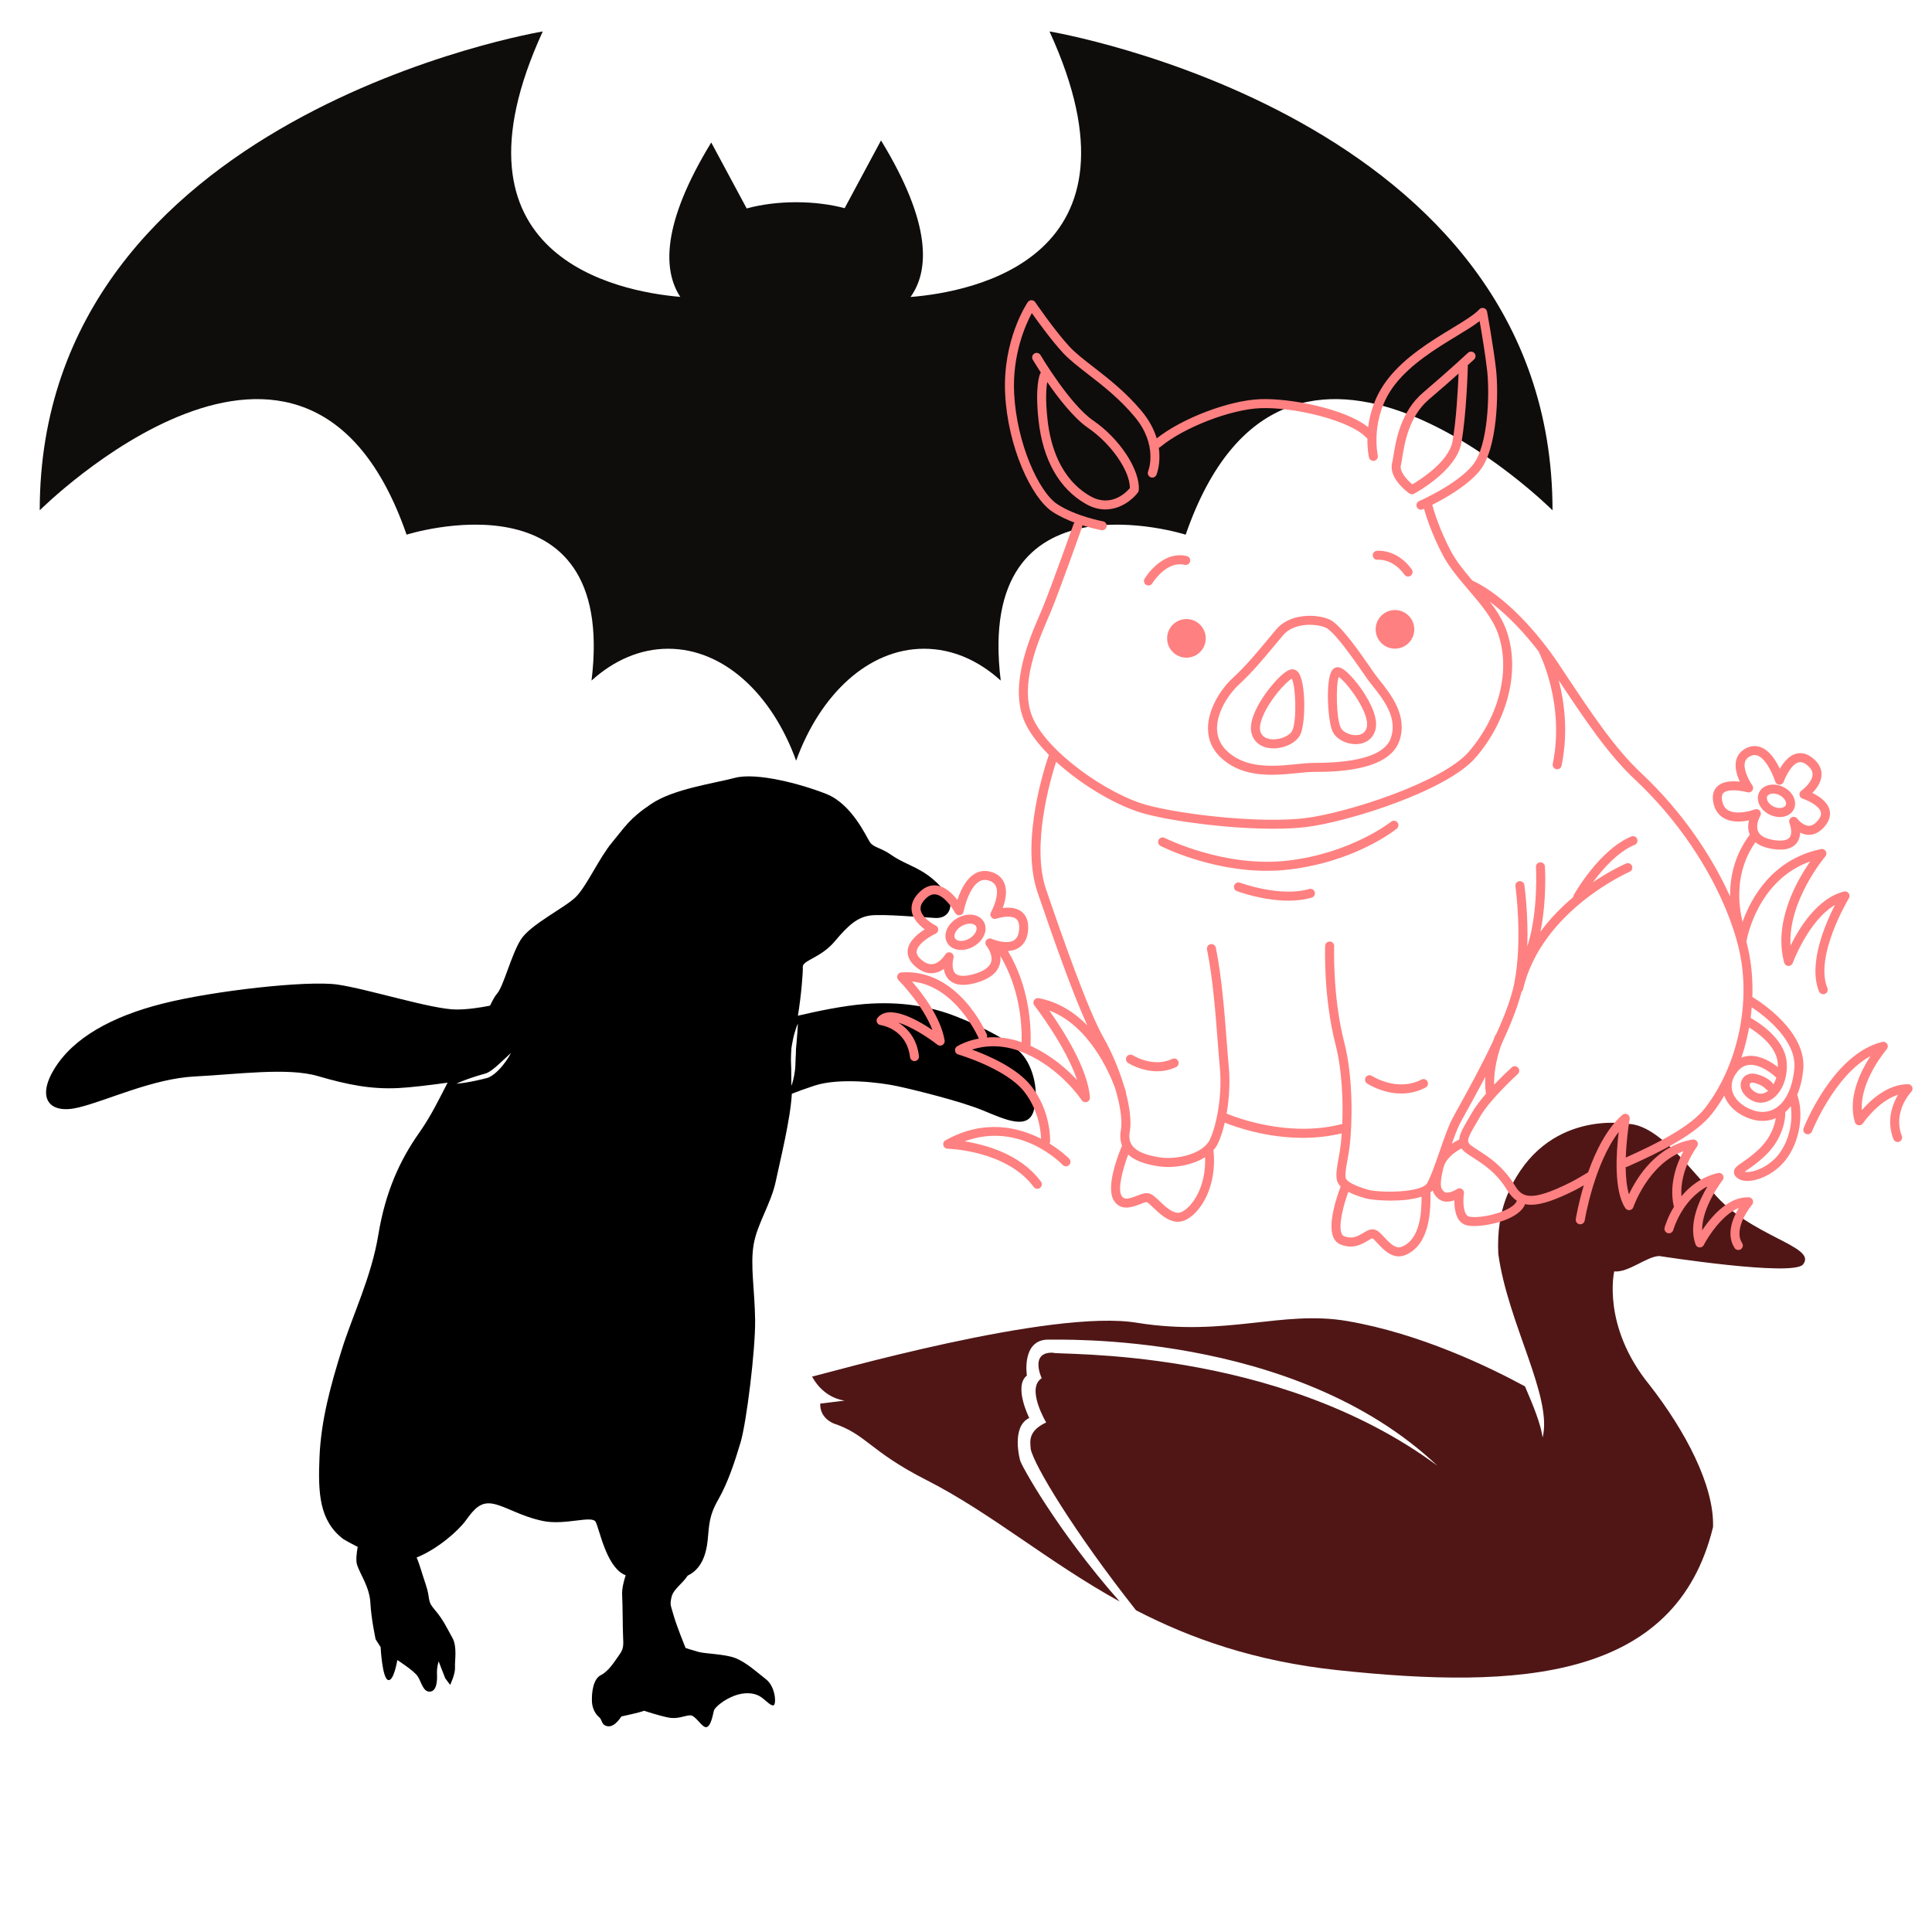 <?xml version="1.0" encoding="UTF-8" standalone="no"?>
<!-- Created with Inkscape (http://www.inkscape.org/) -->

<svg
   width="210mm"
   height="210mm"
   viewBox="0 0 210 210"
   version="1.1"
   id="svg1"
   xml:space="preserve"
   inkscape:version="1.4 (1:1.4+202410161351+e7c3feb100)"
   sodipodi:docname="logo.svg"
   xmlns:inkscape="http://www.inkscape.org/namespaces/inkscape"
   xmlns:sodipodi="http://sodipodi.sourceforge.net/DTD/sodipodi-0.dtd"
   xmlns="http://www.w3.org/2000/svg"
   xmlns:svg="http://www.w3.org/2000/svg"><sodipodi:namedview
     id="namedview1"
     pagecolor="#ffffff"
     bordercolor="#000000"
     borderopacity="0.25"
     inkscape:showpageshadow="2"
     inkscape:pageopacity="0.0"
     inkscape:pagecheckerboard="0"
     inkscape:deskcolor="#d1d1d1"
     inkscape:document-units="mm"
     inkscape:zoom="1.015496"
     inkscape:cx="396.35802"
     inkscape:cy="402.75884"
     inkscape:window-width="1920"
     inkscape:window-height="1008"
     inkscape:window-x="0"
     inkscape:window-y="0"
     inkscape:window-maximized="1"
     inkscape:current-layer="layer1" /><defs
     id="defs1"><clipPath
   id="clip1"><path
     d="M 0.289 0 L 349.711 0 L 349.711 168.441 L 0.289 168.441 Z M 0.289 0 "
     id="path1" /></clipPath>
	

		
		
		
		
		
		
		
		
		
		
		
		
		
		
		
		
		
	
	
</defs><g
     inkscape:label="Layer 1"
     inkscape:groupmode="layer"
     id="layer1"><path
       style="clip-rule:nonzero;fill:#0f0c0c;fill-opacity:1;fill-rule:nonzero;stroke:none;stroke-width:0.471"
       d="M 114.077,3.418 C 125.401,28.086 105.666,31.746 98.969,32.282 100.98,29.481 101.353,24.417 95.763,15.264 l -3.954,7.364 c -1.566,-0.414 -3.362,-0.647 -5.272,-0.647 -1.952,0 -3.785,0.244 -5.377,0.675 l -3.851,-7.169 C 71.875,24.387 72.077,29.422 73.943,32.27 67.096,31.685 47.763,27.889 58.996,3.418 c 0,0 -54.677,9.096 -54.677,52.05 0,0 28.936,-28.884 39.875,2.647 0,0 22.947,-7.29 20.103,15.86 2.414,-2.191 5.272,-3.46 8.333,-3.46 6.042,0 11.287,4.934 13.906,12.167 2.621,-7.233 7.864,-12.167 13.906,-12.167 3.063,0 5.919,1.268 8.333,3.46 -2.844,-23.149 20.103,-15.86 20.103,-15.86 10.939,-31.531 39.875,-2.647 39.875,-2.647 0,-42.954 -54.677,-52.05 -54.677,-52.05"
       id="path2"
       clip-path="url(#clipPath2)" /><g
       id="g1"
       transform="matrix(0.536,0,0,0.536,-326.039,-136.098)"
       style="fill:#501616"><g
         id="OBJECTS"
         style="fill:#501616">
	
	
	<g
   id="g6"
   transform="translate(729.693,194.979)"
   style="fill:#501616">
		<path
   style="fill:#501616"
   d="m 43.28,338.085 c -0.008,-0.017 -0.017,-0.035 -0.017,-0.035 -0.115,0.047 -0.104,0.057 0.017,0.035 z"
   id="path5" />
		<path
   style="fill:#501616"
   d="m 225.978,300.739 c -3.384,-2.85 -10.688,-13.894 -17.368,-13.894 0,0 -16.477,-3.117 -24.048,13.716 -1.794,3.99 -2.341,8.269 -2.137,12.624 1.928,14.11 11.05,28.965 8.995,37.252 -0.414,-2.816 -1.855,-6.358 -3.58,-10.359 -7.181,-3.896 -21.201,-10.708 -36.05,-13.247 -13.248,-2.266 -24.396,3.237 -42.485,0.373 -17.378,-3.015 -63.643,10.433 -66.027,10.881 0.173,0.358 2.122,4.198 6.583,4.884 l -4.92,0.6 c 0,0 -0.368,2.661 2.696,4.03 6.652,2.202 7.319,5.628 18.81,11.468 13.118,6.667 24.458,16.481 39.201,24.643 -12.821,-14.517 -20.202,-28.05 -20.202,-28.671 0,0 -1.876,-6.776 1.866,-8.549 0,0 -3.239,-6.442 -0.482,-8.609 0,0 -1.144,-7.285 4.335,-7.285 1.445,0.12 49.788,-1.987 78.908,25.572 C 137.16,331.8 92.659,333.836 92.068,333.245 c -4.748,-0.12 -2.228,5.177 -2.228,5.177 -3.251,2.047 0.903,8.97 0.903,8.97 -3.742,1.773 -3.251,3.853 -3.13,5.418 0.702,3.308 8.75,16.714 21.345,32.671 11.03,5.701 24.032,10.357 40.968,12.156 36.666,3.894 68.489,2.114 76.05,-29.033 0.267,-8.372 -5.611,-19.505 -12.914,-28.857 -9.708,-11.935 -7.125,-22.979 -7.125,-22.979 2.939,0.267 6.68,-3.117 9.174,-3.117 0,0 27.121,4.241 29.124,1.692 2.941,-3.738 -10.686,-5.519 -18.257,-14.604 z"
   id="path6" />
	</g>
	
</g></g><g
       id="g3"
       transform="matrix(0.52,0,0,0.52,-43.145,-17.914)"><g
         id="OBJECTS-5"
         transform="translate(34.705,-45.769)">
	<path
   d="m 261.777,300.433 c -2.533,-2.748 -8.185,-5.58 -13.561,-7.707 -5.377,-2.127 -11.662,-3.25 -19.297,-2.63 -4.514,0.367 -10.073,1.54 -13.867,2.438 0.683,-4.126 1.081,-9.008 1.022,-10.181 -0.072,-1.434 3.74,-1.864 6.68,-5.365 2.939,-3.501 4.779,-5.03 7.396,-5.4 2.617,-0.37 11.04,0.407 13.681,0.515 2.641,0.107 3.49,-2.091 2.928,-3.74 -0.562,-1.649 -2.844,-4.17 -5.317,-5.723 -2.473,-1.553 -4.659,-2.163 -6.894,-3.729 -2.234,-1.565 -3.668,-1.494 -4.444,-2.653 -0.777,-1.159 -3.752,-7.958 -9.128,-10.085 -5.377,-2.127 -14.601,-4.542 -19.094,-3.359 -4.493,1.183 -12.821,2.317 -17.457,5.424 -4.637,3.106 -5.509,4.827 -8.221,8.077 -2.712,3.25 -5.294,9.128 -7.576,11.398 -2.282,2.27 -9.535,5.747 -11.531,8.961 -1.996,3.214 -3.585,9.762 -4.948,11.267 -0.447,0.495 -0.905,1.358 -1.449,2.489 -2.054,0.411 -4.627,0.803 -7.01,0.808 -5.03,0.012 -18.664,-4.338 -24.936,-5.223 -6.273,-0.885 -25.809,1.289 -36.455,3.977 -10.647,2.688 -18.808,7.168 -22.787,13.835 -3.565,5.973 -0.968,9.392 5.185,7.887 6.153,-1.505 15.509,-6.045 24.351,-6.487 8.842,-0.441 19.309,-1.922 25.63,-0.082 6.321,1.84 11.16,2.796 16.896,2.51 2.584,-0.129 6.608,-0.622 10.251,-1.125 -1.8,3.489 -3.467,6.97 -5.95,10.493 -4.027,5.711 -7.051,12.331 -8.521,21.268 -1.47,8.938 -5.39,16.799 -7.661,24.101 -2.271,7.301 -4.302,14.59 -4.637,22.272 -0.335,7.684 -0.048,13.418 4.934,17.242 0,0 1.246,0.762 3.048,1.66 -0.248,1.357 -0.407,2.842 -0.145,3.705 0.573,1.889 2.629,4.66 2.796,8.006 0.167,3.346 1.099,7.611 1.099,7.611 l 1.04,1.625 c 0,0 0.322,6.453 1.541,6.871 1.219,0.418 1.948,-4.17 1.948,-4.17 0,0 3.465,2.223 4.242,3.381 0.776,1.16 1.123,3.299 2.557,3.227 1.434,-0.072 1.565,-2.234 1.494,-3.668 -0.071,-1.434 0.347,-2.652 0.347,-2.652 l 1.374,3.525 1.027,1.385 c 0,0 1.088,-2.209 1.016,-3.645 -0.071,-1.434 0.502,-4.338 -0.55,-6.201 -1.051,-1.863 -1.864,-3.74 -3.643,-5.807 -1.78,-2.066 -0.824,-2.115 -1.947,-5.412 -0.769,-2.258 -1.303,-4.283 -1.881,-5.563 4.334,-1.738 8.683,-5.529 10.318,-7.797 1.792,-2.484 3.154,-3.99 5.819,-3.404 2.664,0.586 5.639,2.594 10.24,3.561 4.6,0.969 10.24,-1.23 11.028,0.168 0.789,1.399 2.126,8.998 5.818,10.971 0.151,0.08 0.315,0.15 0.476,0.223 -0.412,1.242 -0.804,2.801 -0.739,4.102 0.131,2.629 0.095,6.703 0.191,8.615 0.096,1.91 0.131,2.629 -0.765,3.871 -0.896,1.242 -2.223,3.465 -3.86,4.266 -1.637,0.801 -1.971,3.691 -1.876,5.604 0.06,1.199 0.594,2.467 1.576,3.277 0.585,0.482 0.348,1.656 1.794,1.824 1.446,0.168 2.772,-2.055 2.772,-2.055 0,0 4.181,-0.885 4.732,-1.195 0,0 3.166,1.041 5.102,1.424 1.936,0.381 3.334,-0.406 4.529,-0.467 1.195,-0.059 2.533,2.748 3.477,2.461 0.944,-0.285 1.302,-2.699 1.505,-3.428 0.203,-0.729 2.044,-2.258 4.159,-3.082 2.115,-0.824 4.039,-0.682 5.269,-0.025 1.23,0.658 2.258,2.045 2.976,2.008 0.717,-0.035 0.526,-3.859 -1.469,-5.435 -1.996,-1.578 -4.254,-3.621 -6.452,-4.469 -2.199,-0.85 -6.273,-0.885 -7.731,-1.291 -1.458,-0.406 -2.676,-0.824 -2.676,-0.824 0,0 -1.912,-4.697 -2.498,-6.824 -0.585,-2.127 -0.824,-2.115 -0.43,-3.811 0.395,-1.697 2.259,-2.748 3.37,-4.48 2.808,-1.338 3.859,-4.268 4.182,-7.396 0.323,-3.131 0.228,-5.043 2.211,-8.496 1.983,-3.453 3.441,-7.838 4.672,-11.973 1.231,-4.133 3.108,-19.32 3.037,-25.545 -0.071,-6.225 -1.051,-11.447 -0.31,-15.796 0.741,-4.349 3.645,-8.567 4.613,-13.167 0.952,-4.525 3.091,-13.042 3.366,-18.346 1.212,-0.482 2.79,-1.067 4.736,-1.704 5.186,-1.696 13.622,-0.68 17.253,0.097 3.633,0.776 13.335,3.167 17.982,5.091 4.648,1.924 9.308,4.087 10.551,0.191 1.239,-3.899 0.009,-9.347 -2.524,-12.095 z m -107.835,1.716 c -0.376,0.524 -0.846,1.115 -1.416,1.701 -0.575,0.583 -1.229,1.176 -2.118,1.593 l -0.371,0.117 c -0.102,0.034 -0.205,0.054 -0.308,0.081 l -0.61,0.153 c -0.403,0.107 -0.808,0.184 -1.194,0.274 -0.776,0.171 -1.507,0.31 -2.137,0.41 -1.258,0.212 -2.118,0.267 -2.118,0.267 0,0 0.778,-0.381 1.978,-0.823 0.598,-0.226 1.302,-0.469 2.061,-0.707 0.381,-0.114 0.77,-0.249 1.173,-0.356 l 0.607,-0.17 c 0.101,-0.03 0.206,-0.053 0.303,-0.09 l 0.233,-0.079 c 0.661,-0.286 1.312,-0.82 1.9,-1.31 0.587,-0.503 1.123,-1.006 1.586,-1.437 0.934,-0.87 1.557,-1.451 1.557,-1.451 0,0 -0.369,0.782 -1.126,1.827 z m 60.984,-5.917 c -0.063,0.61 -0.1,1.323 -0.168,2.08 -0.035,0.377 -0.071,0.767 -0.108,1.163 -0.01,0.39 -0.021,0.787 -0.031,1.183 -0.017,0.41 -0.058,0.76 -0.058,1.214 -0.001,0.403 -0.031,0.8 -0.045,1.185 -0.003,0.381 -0.052,0.758 -0.112,1.119 -0.049,0.358 -0.109,0.695 -0.164,1.003 -0.114,0.616 -0.268,1.113 -0.363,1.463 -0.109,0.348 -0.185,0.542 -0.185,0.542 0,0 -0.028,-0.838 -0.024,-2.058 -0.036,-0.616 0.024,-1.292 -0.032,-2.068 -0.012,-0.384 -0.041,-0.781 -0.041,-1.185 -0.008,-0.353 0.016,-0.821 0.024,-1.23 0.023,-0.422 0.047,-0.845 0.07,-1.261 0.039,-0.41 0.136,-0.801 0.198,-1.186 0.142,-0.766 0.286,-1.476 0.477,-2.07 0.335,-1.197 0.679,-1.957 0.679,-1.957 -0.001,0.001 -0.019,0.84 -0.117,2.063 z"
   id="path1-62" />
	
	
	
</g></g><g
       id="g5"
       transform="matrix(1.056,0,0,1.056,-3.852,-11.714)"
       style="fill:#ff8080"><path
         d="m 148.711,61.882 c 0.08,0.057 0.174,0.086 0.269,0.086 0.075,0 0.15,-0.018 0.218,-0.054 0.177,-0.095 4.346,-2.353 4.867,-5.22 0.529,-2.912 0.663,-7.674 0.669,-7.876 0.001,-0.043 -0.004,-0.085 -0.014,-0.125 0.415,-0.379 0.654,-0.601 0.66,-0.607 0.187,-0.174 0.197,-0.468 0.023,-0.654 -0.175,-0.187 -0.468,-0.197 -0.654,-0.023 -0.02,0.019 -2.008,1.871 -4.614,4.087 -2.329,1.98 -2.808,4.952 -3.065,6.548 -0.047,0.292 -0.088,0.544 -0.128,0.704 -0.386,1.545 1.546,2.977 1.768,3.135 z m -0.869,-2.91 c 0.05,-0.198 0.091,-0.455 0.143,-0.781 0.238,-1.479 0.681,-4.231 2.75,-5.99 1.184,-1.006 2.241,-1.939 3.047,-2.66 -0.06,1.478 -0.233,4.816 -0.627,6.987 -0.374,2.06 -3.249,3.899 -4.134,4.421 -0.514,-0.43 -1.348,-1.299 -1.179,-1.977 z"
         id="path1-3"
         style="fill:#ff8080;stroke-width:0.265" /><path
         d="m 120.776,61.783 c 0.054,-0.072 0.086,-0.157 0.091,-0.247 0.139,-2.08 -1.969,-5.292 -4.698,-7.16 -2.399,-1.641 -5.389,-6.682 -5.419,-6.732 -0.13,-0.22 -0.414,-0.294 -0.634,-0.164 -0.22,0.13 -0.293,0.414 -0.164,0.634 0.039,0.066 0.347,0.586 0.831,1.327 -0.02,0.025 -0.038,0.053 -0.053,0.082 -0.06,0.121 -0.579,1.285 -0.178,4.888 0.448,4.034 2.129,6.992 4.861,8.553 0.707,0.404 1.384,0.565 2.008,0.565 1.566,5.29e-4 2.804,-1.012 3.355,-1.747 z m -4.903,0.379 c -3.113,-1.779 -4.111,-5.251 -4.4,-7.851 -0.234,-2.104 -0.136,-3.299 -0.033,-3.891 1.132,1.639 2.739,3.717 4.206,4.721 2.383,1.63 4.311,4.424 4.302,6.194 -0.381,0.446 -1.954,2.04 -4.076,0.827 z"
         id="path2-6"
         style="fill:#ff8080;stroke-width:0.265" /><path
         d="m 129.497,89.241 c 1.273,1.091 2.882,1.6 5.064,1.6 0.929,0 1.839,-0.092 2.64,-0.173 0.638,-0.064 1.24,-0.125 1.725,-0.125 1.904,0 7.698,0 8.774,-3.227 0.852,-2.555 -0.877,-4.732 -2.021,-6.173 -0.219,-0.275 -0.407,-0.513 -0.553,-0.721 -0.104,-0.148 -0.222,-0.32 -0.353,-0.508 -1.074,-1.552 -2.873,-4.15 -4.003,-4.903 -0.486,-0.324 -1.394,-0.533 -2.313,-0.533 -0.844,0 -2.416,0.184 -3.457,1.413 -0.302,0.357 -0.599,0.714 -0.894,1.07 -1.143,1.377 -2.223,2.678 -3.564,3.916 -1.296,1.196 -2.588,3.286 -2.552,5.258 0.022,1.225 0.529,2.27 1.506,3.108 z m 1.674,-7.684 c 1.386,-1.28 2.536,-2.665 3.649,-4.005 0.294,-0.354 0.588,-0.709 0.889,-1.064 0.799,-0.944 2.066,-1.085 2.75,-1.085 0.809,0 1.518,0.19 1.799,0.378 0.983,0.655 2.786,3.26 3.755,4.66 0.132,0.19 0.251,0.363 0.356,0.512 0.162,0.231 0.368,0.491 0.586,0.766 1.081,1.361 2.56,3.226 1.867,5.305 -0.574,1.721 -3.23,2.594 -7.895,2.594 -0.532,0 -1.156,0.063 -1.818,0.13 -0.78,0.079 -1.665,0.168 -2.547,0.168 -1.948,0 -3.365,-0.437 -4.461,-1.377 -0.767,-0.658 -1.165,-1.472 -1.183,-2.421 -0.031,-1.675 1.147,-3.538 2.254,-4.56 z"
         id="path3-0"
         style="fill:#ff8080;stroke-width:0.265" /><path
         d="m 143.187,87.689 c 1.082,0 1.874,-0.622 2.066,-1.623 0.27,-1.408 -0.993,-3.372 -1.548,-4.151 -0.241,-0.337 -1.48,-2.026 -2.275,-2.141 -0.032,-0.005 -0.062,-0.007 -0.093,-0.007 -0.139,0 -0.403,0.048 -0.606,0.367 -0.654,1.03 -0.419,5.191 0.081,6.253 0.355,0.755 1.355,1.302 2.376,1.302 z m -1.744,-6.92 c 0.864,0.571 3.177,3.673 2.9,5.123 -0.138,0.72 -0.705,0.871 -1.156,0.871 -0.648,0 -1.338,-0.346 -1.539,-0.771 -0.463,-0.984 -0.511,-4.369 -0.206,-5.223 z"
         id="path4-6"
         style="fill:#ff8080;stroke-width:0.265" /><path
         d="m 134.727,88.123 v 0 c 1.189,0 2.378,-0.608 2.764,-1.414 0.556,-1.16 0.572,-5.18 -0.129,-6.293 -0.224,-0.356 -0.498,-0.43 -0.688,-0.43 -0.039,0 -0.078,0.003 -0.119,0.01 -0.823,0.139 -2.24,1.831 -2.983,2.987 -0.664,1.034 -1.394,2.499 -1.098,3.603 0.258,0.963 1.1,1.537 2.253,1.537 z m -0.552,-4.355 c 0.854,-1.423 1.996,-2.578 2.435,-2.818 0.409,0.7 0.543,4.323 0.046,5.359 -0.231,0.482 -1.114,0.888 -1.929,0.888 -0.422,0 -1.16,-0.111 -1.358,-0.851 -0.145,-0.543 0.149,-1.482 0.806,-2.578 z"
         id="path5-2"
         style="fill:#ff8080;stroke-width:0.265" /><path
         d="m 147.489,95.743 c -0.16,-0.199 -0.452,-0.23 -0.651,-0.071 -0.04,0.032 -4.09,3.235 -10.612,4.002 -6.522,0.768 -12.639,-2.303 -12.7,-2.334 -0.228,-0.116 -0.507,-0.025 -0.623,0.202 -0.116,0.228 -0.026,0.506 0.202,0.623 0.229,0.117 5.09,2.561 10.93,2.561 0.753,0 1.522,-0.041 2.299,-0.132 6.801,-0.8 10.913,-4.062 11.084,-4.2 0.199,-0.161 0.23,-0.452 0.07,-0.651 z"
         id="path6-6"
         style="fill:#ff8080;stroke-width:0.265" /><path
         d="m 124.309,120.089 c -1.977,0.93 -4.02,-0.348 -4.05,-0.367 -0.215,-0.138 -0.501,-0.076 -0.639,0.138 -0.139,0.215 -0.077,0.501 0.137,0.64 0.073,0.047 1.354,0.859 2.989,0.859 0.617,0 1.285,-0.116 1.958,-0.432 0.231,-0.109 0.331,-0.385 0.222,-0.616 -0.109,-0.231 -0.385,-0.331 -0.616,-0.221 z"
         id="path7-1"
         style="fill:#ff8080;stroke-width:0.265" /><path
         d="m 138.4,102.6 c -2.986,0.871 -7.075,-0.635 -7.116,-0.65 -0.239,-0.09 -0.506,0.032 -0.596,0.271 -0.09,0.239 0.032,0.506 0.271,0.596 0.137,0.051 2.659,0.982 5.309,0.982 0.806,0 1.625,-0.086 2.392,-0.31 0.246,-0.072 0.386,-0.329 0.315,-0.574 -0.071,-0.246 -0.329,-0.386 -0.574,-0.315 z"
         id="path8"
         style="fill:#ff8080;stroke-width:0.265" /><path
         d="m 184.02,113.712 c 0.051,-1.49 -0.051,-2.974 -0.321,-4.403 -0.078,-0.414 -0.178,-0.853 -0.298,-1.313 0.016,-0.036 0.03,-0.074 0.036,-0.115 0.011,-0.066 1.056,-6.17 6.543,-8.122 -1.375,1.966 -3.811,6.221 -2.685,10.417 0.052,0.195 0.225,0.334 0.427,0.343 0.21,0.006 0.386,-0.114 0.455,-0.304 0.018,-0.049 1.617,-4.369 4.345,-5.974 -1.023,1.997 -2.778,6.1 -1.637,8.901 0.073,0.18 0.247,0.288 0.429,0.288 0.058,0 0.117,-0.011 0.174,-0.034 0.237,-0.097 0.351,-0.367 0.254,-0.604 -1.35,-3.313 2.18,-9.183 2.216,-9.242 0.097,-0.161 0.089,-0.364 -0.023,-0.515 -0.111,-0.151 -0.303,-0.22 -0.485,-0.175 -2.716,0.679 -4.586,3.708 -5.501,5.567 -0.264,-4.638 3.541,-9.132 3.583,-9.182 0.129,-0.15 0.148,-0.366 0.048,-0.537 -0.101,-0.171 -0.3,-0.259 -0.493,-0.218 -5.062,1.051 -7.225,5.11 -8.073,7.486 -0.397,-1.583 -0.885,-5.068 1.322,-8.192 0.416,0.34 0.999,0.572 1.745,0.691 0.291,0.047 0.563,0.07 0.81,0.07 0.824,0 1.414,-0.258 1.756,-0.766 0.205,-0.305 0.283,-0.652 0.296,-0.985 0.263,0.134 0.566,0.228 0.897,0.228 0.628,0 1.202,-0.325 1.706,-0.967 0.542,-0.69 0.516,-1.29 0.399,-1.672 -0.248,-0.81 -1.105,-1.36 -1.746,-1.67 0.429,-0.438 0.931,-1.114 0.944,-1.888 0.011,-0.67 -0.328,-1.268 -1.006,-1.777 -0.383,-0.288 -0.779,-0.433 -1.177,-0.433 -0.982,0 -1.686,0.866 -2.11,1.611 -0.469,-1 -1.333,-2.34 -2.595,-2.34 -0.27,0 -0.542,0.063 -0.809,0.188 -0.563,0.263 -0.937,0.691 -1.081,1.238 -0.2,0.762 0.073,1.614 0.371,2.243 -0.207,-0.024 -0.432,-0.041 -0.658,-0.041 -0.833,0 -1.436,0.222 -1.791,0.659 -0.319,0.393 -0.411,0.923 -0.273,1.576 0.259,1.229 1.169,1.906 2.565,1.906 0.391,0 0.771,-0.053 1.095,-0.119 -0.103,0.434 -0.134,0.967 0.081,1.476 -1.633,2.171 -2.05,4.49 -2.022,6.366 -1.805,-3.995 -4.782,-8.607 -9.151,-12.708 -2.763,-2.594 -5.099,-6.114 -8.056,-10.57 l -0.437,-0.658 c -2.056,-3.096 -5.454,-6.972 -8.824,-8.565 -0.019,-0.009 -0.039,-0.015 -0.059,-0.021 -0.876,-1.029 -1.686,-2.02 -2.243,-3.083 -1.167,-2.228 -1.73,-4.123 -1.892,-4.72 1.319,-0.663 3.636,-1.969 4.884,-3.505 1.872,-2.303 1.943,-8.104 1.688,-10.397 -0.264,-2.37 -0.924,-5.95 -0.931,-5.986 -0.032,-0.173 -0.159,-0.312 -0.328,-0.361 -0.169,-0.048 -0.35,0.003 -0.469,0.132 -0.507,0.554 -1.58,1.205 -2.821,1.96 -2.147,1.305 -4.819,2.928 -6.596,5.213 -1.318,1.695 -1.843,3.489 -2.022,4.955 -2.402,-1.923 -8.073,-3.007 -11.125,-2.884 -3.22,0.129 -8.009,1.957 -10.641,4.035 -0.26,-0.869 -0.733,-1.828 -1.553,-2.811 -1.626,-1.952 -3.479,-3.388 -4.968,-4.542 -0.993,-0.77 -1.851,-1.435 -2.456,-2.09 -1.546,-1.675 -3.51,-4.548 -3.53,-4.577 -0.086,-0.126 -0.229,-0.202 -0.383,-0.202 0,0 -5.3e-4,0 -5.3e-4,0 -0.153,0 -0.297,0.076 -0.383,0.203 -0.106,0.156 -2.597,3.895 -2.328,9.411 0.269,5.51 2.718,10.724 4.836,12.137 0.716,0.478 1.539,0.853 2.31,1.142 -0.047,0.047 -0.085,0.104 -0.108,0.17 -0.022,0.064 -2.256,6.365 -3.167,8.577 -0.094,0.228 -0.204,0.485 -0.325,0.766 -1.061,2.47 -3.037,7.067 -1.664,10.687 0.455,1.2 1.402,2.478 2.622,3.708 -0.291,0.829 -2.994,8.801 -1.172,14.137 1.626,4.761 3.593,10.353 5.123,13.7 -1.293,-1.31 -2.938,-2.401 -4.995,-2.795 -0.189,-0.035 -0.381,0.049 -0.482,0.213 -0.101,0.164 -0.089,0.374 0.029,0.526 0.038,0.049 3.244,4.199 4.399,7.689 -1.006,-1.092 -2.611,-2.523 -4.787,-3.52 0.082,-2.224 -0.166,-6.136 -2.332,-9.762 1.21,-0.063 1.963,-0.824 2.073,-2.112 0.065,-0.754 -0.093,-1.343 -0.469,-1.753 -0.364,-0.396 -0.9,-0.597 -1.596,-0.597 -0.188,0 -0.372,0.015 -0.544,0.038 0.267,-0.716 0.506,-1.73 0.166,-2.562 -0.231,-0.568 -0.706,-0.97 -1.372,-1.164 -0.213,-0.062 -0.426,-0.093 -0.632,-0.093 -1.585,0 -2.436,1.79 -2.828,2.985 -0.525,-0.687 -1.361,-1.501 -2.374,-1.501 -0.518,0 -1.01,0.214 -1.461,0.634 -0.679,0.634 -0.97,1.313 -0.865,2.018 0.125,0.832 0.799,1.479 1.344,1.876 -0.679,0.422 -1.597,1.15 -1.745,2.071 -0.066,0.413 -0.001,1.037 0.685,1.671 0.557,0.515 1.14,0.776 1.731,0.776 0.51,0 0.945,-0.195 1.292,-0.442 0.047,0.323 0.156,0.655 0.372,0.941 0.241,0.319 0.717,0.699 1.614,0.699 h 2.7e-4 c 0.405,0 0.876,-0.077 1.398,-0.229 1.308,-0.381 2.102,-1.005 2.361,-1.856 0.094,-0.309 0.104,-0.614 0.066,-0.901 1.929,3.244 2.237,6.739 2.197,8.891 -1.354,-0.476 -2.571,-0.57 -3.583,-0.488 0.037,-0.105 0.037,-0.223 -0.01,-0.334 -0.119,-0.277 -2.974,-6.78 -8.793,-6.365 -0.181,0.013 -0.338,0.13 -0.401,0.3 -0.063,0.17 -0.022,0.361 0.106,0.489 0.029,0.029 2.506,2.528 3.498,5.139 -1.639,-1.106 -4.467,-2.675 -5.643,-1.265 -0.108,0.129 -0.136,0.307 -0.075,0.464 0.061,0.157 0.203,0.269 0.369,0.292 0.11,0.015 2.694,0.404 3.041,3.3 0.028,0.235 0.228,0.408 0.459,0.408 0.019,0 0.037,-0.001 0.056,-0.003 0.254,-0.03 0.435,-0.261 0.405,-0.515 -0.221,-1.845 -1.204,-2.875 -2.12,-3.443 1.211,0.366 2.866,1.377 4.022,2.276 0.151,0.117 0.357,0.13 0.521,0.032 0.164,-0.098 0.251,-0.286 0.22,-0.474 -0.396,-2.376 -2.289,-4.833 -3.36,-6.065 4.483,0.435 6.819,5.737 6.844,5.794 0.012,0.028 0.026,0.053 0.043,0.077 -1.351,0.25 -2.182,0.764 -2.247,0.805 -0.153,0.098 -0.236,0.276 -0.21,0.456 0.026,0.18 0.155,0.328 0.33,0.379 0.049,0.014 4.906,1.441 6.777,3.811 1.525,1.931 1.727,4.14 1.751,4.868 -2.325,-1.192 -5.852,-2.067 -9.836,0.152 -0.183,0.102 -0.275,0.313 -0.224,0.516 0.05,0.203 0.23,0.347 0.439,0.351 0.061,0.001 6.089,0.174 8.863,3.94 0.091,0.123 0.231,0.188 0.373,0.188 0.095,0 0.192,-0.029 0.274,-0.09 0.206,-0.152 0.25,-0.442 0.098,-0.647 -2.093,-2.842 -5.722,-3.814 -7.867,-4.146 5.674,-2.097 9.907,2.219 10.105,2.425 0.176,0.185 0.469,0.192 0.655,0.016 0.185,-0.176 0.192,-0.469 0.016,-0.655 -0.02,-0.021 -0.761,-0.779 -2.027,-1.56 0.033,-0.06 0.055,-0.128 0.058,-0.201 0.006,-0.126 0.116,-3.113 -1.951,-5.732 -1.47,-1.862 -4.441,-3.141 -6.088,-3.741 1.105,-0.356 3.008,-0.65 5.296,0.306 0.049,0.033 0.104,0.056 0.164,0.069 3.75,1.646 5.807,4.797 5.828,4.829 0.114,0.178 0.334,0.256 0.535,0.189 0.201,-0.066 0.331,-0.26 0.316,-0.471 -0.204,-2.961 -2.823,-7.017 -4.185,-8.946 4.034,1.535 6.119,6.227 6.762,7.942 0.518,1.704 0.793,3.337 0.606,4.394 -0.103,0.585 -0.06,1.112 0.124,1.576 -0.371,0.873 -1.698,4.223 -0.859,5.622 0.707,1.179 1.956,0.696 2.702,0.407 0.238,-0.093 0.596,-0.236 0.698,-0.215 0.141,0.056 0.434,0.336 0.692,0.582 0.643,0.614 1.511,1.442 2.519,1.442 0.06,0 0.121,-0.003 0.182,-0.009 0.631,-0.063 1.346,-0.544 1.961,-1.318 1.207,-1.519 1.766,-3.767 1.513,-6.043 0.19,-0.216 0.352,-0.45 0.472,-0.71 0.275,-0.595 0.508,-1.324 0.693,-2.125 1.068,0.432 4.234,1.566 8.028,1.566 1.285,0 2.642,-0.133 4.013,-0.464 -0.033,0.486 -0.074,0.928 -0.12,1.301 -0.055,0.441 -0.133,0.868 -0.209,1.281 -0.153,0.837 -0.285,1.559 -0.185,2.16 0.044,0.261 0.177,0.503 0.402,0.73 -0.378,0.994 -1.351,3.821 -0.761,5.206 0.157,0.368 0.419,0.634 0.759,0.768 1.285,0.509 2.194,-0.036 2.795,-0.396 0.16,-0.096 0.403,-0.241 0.462,-0.246 0.102,0.04 0.356,0.313 0.541,0.513 0.518,0.559 1.249,1.346 2.183,1.346 0.235,0 0.484,-0.05 0.745,-0.166 2.544,-1.131 2.531,-4.692 2.525,-6.403 v -0.025 c 0.081,-0.059 0.153,-0.124 0.22,-0.191 0.103,0.327 0.296,0.614 0.615,0.869 0.496,0.397 1.127,0.314 1.619,0.143 -0.013,0.946 0.172,2.359 1.357,2.596 0.182,0.036 0.41,0.054 0.672,0.054 1.68,0 4.7,-0.754 5.251,-2.253 0.192,0.039 0.392,0.065 0.61,0.065 1.086,0 2.51,-0.493 4.482,-1.479 0.262,-0.131 0.62,-0.332 0.955,-0.525 -0.561,1.872 -0.804,3.342 -0.825,3.478 -0.041,0.252 0.131,0.49 0.384,0.53 0.025,0.004 0.05,0.006 0.074,0.006 0.223,0 0.42,-0.162 0.457,-0.39 0.01,-0.065 0.962,-5.822 3.501,-9.116 -0.259,2.148 -0.518,6.041 0.684,7.845 0.098,0.147 0.271,0.223 0.446,0.202 0.175,-0.024 0.322,-0.144 0.378,-0.312 0.016,-0.048 1.526,-4.43 5.158,-5.753 -0.648,1.187 -1.483,3.271 -1.024,5.564 0.01,0.051 0.03,0.097 0.055,0.14 -0.678,1.115 -0.95,2.075 -0.974,2.161 -0.067,0.247 0.078,0.501 0.325,0.569 0.247,0.067 0.501,-0.079 0.569,-0.325 0.01,-0.036 0.883,-3.127 3.526,-4.488 -0.864,1.434 -1.994,3.886 -1.233,5.98 0.063,0.173 0.222,0.292 0.406,0.304 0.183,0.015 0.357,-0.086 0.441,-0.25 0.491,-0.954 1.949,-3.164 3.603,-3.807 -0.62,1.031 -1.328,2.72 -0.435,4.11 0.089,0.138 0.238,0.213 0.39,0.213 0.086,0 0.173,-0.024 0.25,-0.073 0.215,-0.138 0.277,-0.425 0.139,-0.64 -0.99,-1.54 1.002,-3.924 1.022,-3.948 0.114,-0.135 0.142,-0.323 0.071,-0.484 -0.07,-0.162 -0.226,-0.27 -0.402,-0.278 -2.12,-0.098 -3.902,2.04 -4.81,3.401 -0.029,-2.43 2.084,-5.133 2.109,-5.165 0.122,-0.154 0.133,-0.369 0.028,-0.535 -0.105,-0.166 -0.305,-0.248 -0.496,-0.203 -1.702,0.397 -2.92,1.368 -3.771,2.394 -0.183,-2.744 1.578,-5.075 1.597,-5.1 0.116,-0.151 0.129,-0.357 0.031,-0.521 -0.098,-0.164 -0.287,-0.251 -0.474,-0.219 -3.738,0.623 -5.751,3.93 -6.556,5.64 -0.232,-0.781 -0.324,-1.776 -0.337,-2.805 0.059,-0.002 0.118,-0.013 0.175,-0.039 3.569,-1.591 7.099,-3.358 8.748,-5.497 0.442,-0.573 0.849,-1.183 1.225,-1.821 0.37,1.041 1.332,1.917 2.62,2.371 0.443,0.156 0.887,0.234 1.32,0.234 0.474,0 0.934,-0.095 1.364,-0.279 -0.118,0.746 -0.507,2.038 -1.788,3.239 -0.678,0.636 -1.252,1.029 -1.671,1.317 -0.512,0.352 -0.851,0.584 -0.85,0.991 0.001,0.374 0.318,0.589 0.437,0.67 0.24,0.163 0.568,0.242 0.947,0.242 1.164,0 2.812,-0.748 3.895,-2.105 1.618,-2.026 1.889,-4.985 1.234,-6.766 0.313,-0.734 0.524,-1.597 0.621,-2.565 0.388,-3.895 -4.324,-6.949 -5.243,-7.506 z m -1.443,-18.984 c -1.266,0 -1.553,-0.668 -1.658,-1.171 -0.077,-0.366 -0.048,-0.636 0.086,-0.801 0.166,-0.204 0.546,-0.317 1.072,-0.317 0.712,0 1.43,0.201 1.437,0.203 0.189,0.053 0.392,-0.018 0.505,-0.179 0.113,-0.161 0.113,-0.375 -0.002,-0.536 -0.281,-0.394 -0.966,-1.589 -0.758,-2.382 0.075,-0.284 0.258,-0.485 0.577,-0.634 0.145,-0.068 0.282,-0.101 0.417,-0.101 1.036,0 1.899,2.021 2.12,2.729 0.059,0.191 0.235,0.322 0.435,0.325 0.196,0.007 0.379,-0.122 0.445,-0.311 0.181,-0.523 0.885,-2.014 1.706,-2.014 0.193,0 0.402,0.083 0.622,0.248 0.433,0.325 0.641,0.658 0.635,1.019 -0.01,0.711 -0.836,1.447 -1.152,1.671 -0.144,0.101 -0.218,0.275 -0.192,0.448 0.026,0.174 0.149,0.318 0.316,0.372 0.419,0.135 1.663,0.675 1.871,1.356 0.028,0.093 0.115,0.374 -0.242,0.828 -0.32,0.407 -0.649,0.613 -0.978,0.613 -0.532,0 -1.044,-0.53 -1.195,-0.733 -0.138,-0.188 -0.394,-0.244 -0.598,-0.13 -0.204,0.114 -0.291,0.362 -0.204,0.578 0.105,0.262 0.318,1.034 0.034,1.454 -0.223,0.329 -0.799,0.432 -1.649,0.296 -0.859,-0.138 -1.4,-0.431 -1.607,-0.872 -0.323,-0.688 0.207,-1.599 0.211,-1.607 0.102,-0.169 0.084,-0.384 -0.042,-0.536 -0.09,-0.107 -0.221,-0.166 -0.355,-0.166 -0.055,0 -0.111,0.01 -0.165,0.03 -0.008,0.004 -0.841,0.318 -1.691,0.318 z m -76.85,13 c -0.197,-0.088 -0.428,-0.028 -0.557,0.145 -0.129,0.172 -0.123,0.411 0.015,0.576 0.007,0.009 0.716,0.884 0.48,1.66 -0.162,0.532 -0.745,0.948 -1.734,1.236 -0.438,0.128 -0.822,0.193 -1.14,0.193 -0.42,0 -0.706,-0.108 -0.875,-0.33 -0.327,-0.429 -0.202,-1.236 -0.126,-1.509 0.063,-0.225 -0.051,-0.461 -0.265,-0.552 -0.059,-0.025 -0.12,-0.037 -0.18,-0.037 -0.161,0 -0.316,0.084 -0.401,0.231 -0.006,0.01 -0.603,1 -1.432,1 -0.351,0 -0.722,-0.178 -1.103,-0.53 -0.465,-0.43 -0.415,-0.741 -0.399,-0.844 0.124,-0.777 1.478,-1.558 1.943,-1.771 0.163,-0.075 0.268,-0.236 0.27,-0.416 0.002,-0.179 -0.099,-0.343 -0.26,-0.422 -0.392,-0.191 -1.435,-0.855 -1.551,-1.623 -0.058,-0.391 0.131,-0.784 0.581,-1.203 0.278,-0.259 0.549,-0.386 0.829,-0.386 0.931,0 1.863,1.384 2.143,1.918 0.092,0.175 0.285,0.272 0.479,0.242 0.195,-0.03 0.35,-0.179 0.386,-0.373 0.006,-0.033 0.651,-3.271 2.193,-3.271 0.119,0 0.244,0.019 0.373,0.057 0.396,0.115 0.649,0.319 0.774,0.624 0.333,0.815 -0.263,2.188 -0.521,2.648 -0.094,0.168 -0.074,0.377 0.05,0.525 0.124,0.148 0.327,0.203 0.509,0.138 0.006,-0.002 0.595,-0.208 1.197,-0.208 0.425,0 0.733,0.1 0.914,0.297 0.193,0.211 0.27,0.563 0.229,1.047 -0.075,0.88 -0.481,1.272 -1.315,1.272 -0.742,-2.6e-4 -1.5,-0.329 -1.507,-0.332 z m 80.893,12.696 c 0.018,0.175 0.023,0.343 0.022,0.507 -0.62,-0.493 -1.725,-1.202 -2.899,-1.156 -0.299,0.011 -0.581,0.073 -0.846,0.179 0.335,-1.008 0.601,-2.047 0.79,-3.102 0.919,0.567 2.757,1.898 2.933,3.572 z M 109.858,84.757 c -1.24,-3.269 0.639,-7.643 1.649,-9.993 0.123,-0.286 0.235,-0.547 0.331,-0.779 0.92,-2.234 3.161,-8.557 3.183,-8.621 0.025,-0.069 0.03,-0.14 0.022,-0.208 1.073,0.342 1.908,0.497 1.972,0.509 0.028,0.005 0.056,0.008 0.083,0.008 0.219,0 0.414,-0.157 0.455,-0.38 0.046,-0.252 -0.121,-0.493 -0.373,-0.538 -0.028,-0.005 -2.842,-0.529 -4.721,-1.782 -1.891,-1.261 -4.173,-6.257 -4.425,-11.411 -0.193,-3.965 1.159,-7.011 1.821,-8.246 0.671,0.95 2.028,2.818 3.197,4.085 0.657,0.712 1.543,1.399 2.569,2.194 1.529,1.185 3.262,2.529 4.824,4.403 2.422,2.906 1.425,5.506 1.382,5.616 -0.096,0.236 0.018,0.506 0.254,0.602 0.237,0.097 0.507,-0.017 0.604,-0.253 0.032,-0.077 0.469,-1.189 0.24,-2.779 0.056,-0.017 0.109,-0.044 0.157,-0.084 2.405,-2.004 7.221,-3.871 10.306,-3.994 3.443,-0.137 9.257,1.26 10.886,3.026 0.036,0.039 0.078,0.069 0.123,0.093 -0.016,1.118 0.146,1.872 0.163,1.944 0.056,0.25 0.304,0.406 0.554,0.35 0.25,-0.056 0.406,-0.304 0.35,-0.554 -0.009,-0.039 -0.848,-3.926 1.766,-7.287 1.672,-2.15 4.263,-3.725 6.346,-4.99 0.921,-0.559 1.753,-1.065 2.372,-1.543 0.21,1.192 0.592,3.454 0.776,5.109 0.269,2.417 0.108,7.748 -1.487,9.711 -1.627,2.003 -5.474,3.687 -5.513,3.704 -0.234,0.102 -0.342,0.374 -0.241,0.609 0.076,0.175 0.246,0.279 0.425,0.279 0.061,0 0.124,-0.012 0.184,-0.038 0.015,-0.007 0.061,-0.026 0.131,-0.058 0.217,0.77 0.793,2.59 1.921,4.743 0.67,1.28 1.687,2.469 2.67,3.619 1.19,1.392 2.42,2.832 2.993,4.395 1.371,3.738 0.209,8.543 -2.959,12.239 -2.701,3.15 -12.579,6.329 -16.902,6.853 -4.291,0.52 -12.039,-0.264 -16.1,-1.312 -4.144,-1.069 -10.618,-5.635 -11.986,-9.241 z m 16.46,50.192 c -0.534,0.673 -1.037,0.944 -1.328,0.973 -0.661,0.062 -1.387,-0.626 -1.97,-1.181 -0.38,-0.363 -0.68,-0.649 -0.987,-0.772 -0.408,-0.163 -0.878,0.019 -1.376,0.212 -0.935,0.362 -1.314,0.414 -1.574,-0.02 -0.403,-0.672 0.11,-2.691 0.695,-4.23 0.858,0.8 2.211,1.08 3.208,1.223 0.276,0.039 0.578,0.06 0.895,0.06 1.242,0 2.711,-0.315 3.805,-1.002 0.073,1.814 -0.418,3.544 -1.367,4.739 z m 21.681,4.45 c -0.644,0.287 -1.182,-0.219 -1.874,-0.963 -0.369,-0.398 -0.661,-0.713 -1.02,-0.787 -0.407,-0.085 -0.762,0.129 -1.139,0.355 -0.549,0.33 -1.117,0.67 -1.978,0.33 -0.068,-0.027 -0.169,-0.084 -0.247,-0.27 -0.353,-0.829 0.179,-2.885 0.691,-4.293 0.459,0.241 1.051,0.464 1.791,0.675 0.363,0.104 1.404,0.227 2.59,0.227 1.065,0 2.246,-0.101 3.16,-0.405 -0.006,1.688 -0.143,4.316 -1.975,5.13 z m 6.893,-3.073 c -0.67,-0.134 -0.666,-1.667 -0.559,-2.388 0.027,-0.181 -0.056,-0.361 -0.21,-0.459 -0.155,-0.098 -0.352,-0.096 -0.505,0.006 -0.317,0.211 -1.025,0.513 -1.306,0.288 -0.422,-0.338 -0.496,-0.739 -0.103,-2.445 0.01,-0.042 0.025,-0.08 0.037,-0.121 0.028,-0.076 0.055,-0.153 0.082,-0.23 0.37,-0.863 1.262,-1.42 1.759,-1.673 0.107,0.15 0.247,0.297 0.436,0.438 0.243,0.182 0.522,0.362 0.817,0.552 1.046,0.674 2.347,1.514 3.431,3.287 0.296,0.484 0.623,0.849 1.003,1.101 -0.303,1.041 -3.6,1.9 -4.883,1.643 z m 1.7,-12.707 c 0.002,0.017 0.007,0.032 0.012,0.048 -0.552,0.638 -1.07,1.306 -1.411,1.903 -0.145,0.253 -0.285,0.489 -0.415,0.71 -0.468,0.79 -0.881,1.487 -0.936,2.112 -0.189,0.088 -0.459,0.228 -0.755,0.422 0.278,-0.78 0.553,-1.507 0.806,-2.013 0.143,-0.285 0.429,-0.802 0.791,-1.457 0.494,-0.893 1.151,-2.082 1.848,-3.412 -0.034,0.558 -0.022,1.129 0.061,1.687 z m 22.581,1.501 c -1.496,1.939 -4.947,3.673 -8.18,5.122 0.052,-1.591 0.253,-3.13 0.403,-3.963 0.035,-0.194 -0.057,-0.389 -0.229,-0.486 -0.172,-0.097 -0.386,-0.074 -0.534,0.057 -1.632,1.444 -2.766,3.785 -3.52,5.913 -0.135,0.082 -1.24,0.749 -1.804,1.031 -4.229,2.115 -5.021,1.494 -5.748,0.305 -1.194,-1.954 -2.654,-2.895 -3.72,-3.582 -0.281,-0.181 -0.546,-0.352 -0.763,-0.515 -0.504,-0.378 -0.439,-0.672 0.495,-2.249 0.133,-0.225 0.275,-0.465 0.423,-0.723 1.009,-1.767 3.85,-4.359 3.878,-4.385 0.189,-0.172 0.203,-0.465 0.031,-0.654 -0.172,-0.189 -0.465,-0.203 -0.654,-0.031 -0.064,0.058 -0.887,0.809 -1.809,1.783 -0.052,-1.627 0.449,-3.303 0.747,-4.143 0.882,-1.886 1.663,-3.804 2.075,-5.42 0.07,-0.061 0.124,-0.141 0.147,-0.238 1.906,-8.134 10.886,-12.077 10.976,-12.116 0.235,-0.101 0.344,-0.373 0.243,-0.608 -0.101,-0.235 -0.373,-0.344 -0.608,-0.243 -0.148,0.064 -1.583,0.693 -3.407,1.928 1.002,-1.361 2.556,-3.128 4.297,-3.853 0.236,-0.098 0.348,-0.369 0.249,-0.605 -0.098,-0.236 -0.37,-0.348 -0.605,-0.249 -3.285,1.369 -5.809,5.833 -5.915,6.022 -0.039,0.069 -0.056,0.144 -0.057,0.217 -1.16,0.973 -2.344,2.157 -3.378,3.563 0.669,-3.269 0.475,-6.519 0.463,-6.713 -0.016,-0.255 -0.236,-0.449 -0.492,-0.432 -0.255,0.016 -0.449,0.237 -0.432,0.492 0.004,0.054 0.273,4.566 -0.892,8.179 0.12,-3.317 -0.278,-6.171 -0.302,-6.336 -0.036,-0.253 -0.27,-0.43 -0.524,-0.393 -0.253,0.036 -0.429,0.271 -0.393,0.524 0.008,0.055 0.772,5.53 -0.128,10.03 -0.295,1.476 -0.998,3.312 -1.837,5.17 -0.049,0.043 -0.09,0.097 -0.118,0.161 -0.014,0.033 -0.108,0.251 -0.233,0.602 -1.195,2.547 -2.577,5.046 -3.445,6.616 -0.382,0.69 -0.657,1.188 -0.809,1.491 -0.393,0.787 -0.816,2.006 -1.224,3.186 -0.125,0.362 -0.252,0.727 -0.379,1.081 -0.034,0.082 -0.063,0.165 -0.09,0.251 -0.281,0.778 -0.558,1.483 -0.813,1.949 -0.58,1.063 -5.009,1.009 -6.081,0.702 -1.044,-0.298 -1.616,-0.575 -1.932,-0.791 -0.038,-0.042 -0.084,-0.076 -0.137,-0.103 -0.201,-0.166 -0.241,-0.283 -0.248,-0.325 -0.073,-0.441 0.045,-1.089 0.183,-1.841 0.078,-0.426 0.158,-0.866 0.217,-1.333 0.293,-2.346 0.392,-7.146 -0.54,-10.757 -1.226,-4.752 -1.046,-9.869 -1.044,-9.921 0.01,-0.256 -0.189,-0.471 -0.445,-0.48 -0.259,-0.011 -0.471,0.189 -0.48,0.445 -0.008,0.214 -0.188,5.301 1.073,10.188 0.66,2.557 0.782,5.74 0.689,8.153 -0.03,0.002 -0.061,0.006 -0.091,0.014 -5.399,1.378 -10.777,-0.657 -11.816,-1.086 0.274,-1.579 0.366,-3.33 0.22,-4.859 -0.064,-0.672 -0.127,-1.496 -0.2,-2.451 -0.221,-2.886 -0.524,-6.839 -1.13,-9.77 -0.052,-0.251 -0.297,-0.41 -0.547,-0.36 -0.25,0.052 -0.411,0.297 -0.36,0.547 0.595,2.873 0.895,6.792 1.114,9.653 0.073,0.959 0.137,1.787 0.202,2.468 0.271,2.846 -0.307,5.895 -1.018,7.435 -0.691,1.498 -3.421,2.088 -5.07,1.852 -1.529,-0.219 -2.488,-0.622 -2.931,-1.234 -0.269,-0.372 -0.351,-0.831 -0.25,-1.403 0.184,-1.045 0.006,-2.483 -0.392,-4.013 0.004,-0.055 0,-0.111 -0.016,-0.167 -0.015,-0.05 -0.081,-0.267 -0.201,-0.6 -0.52,-1.727 -1.281,-3.507 -2.09,-4.923 -1.569,-2.745 -4.128,-10.027 -5.917,-15.266 -1.539,-4.506 0.453,-11.322 1.036,-13.129 2.725,2.491 6.444,4.666 9.258,5.392 3.234,0.834 8.766,1.504 13.125,1.504 1.224,0 2.356,-0.053 3.318,-0.169 4.348,-0.527 14.545,-3.729 17.494,-7.17 3.383,-3.947 4.61,-9.113 3.126,-13.161 -0.374,-1.019 -0.978,-1.962 -1.667,-2.864 1.84,1.374 3.601,3.272 5.017,5.118 0.009,0.036 0.02,0.071 0.038,0.105 0.027,0.052 2.684,5.232 1.412,11.467 -0.051,0.251 0.111,0.495 0.361,0.546 0.031,0.006 0.062,0.009 0.093,0.009 0.215,0 0.408,-0.151 0.453,-0.37 0.71,-3.479 0.28,-6.599 -0.299,-8.798 2.835,4.27 5.128,7.667 7.863,10.234 6.651,6.244 9.998,13.673 10.842,18.137 1.01,5.342 -0.41,11.48 -3.617,15.638 z m 7.509,4.848 c -1.127,1.411 -2.839,1.89 -3.456,1.734 0.084,-0.06 0.181,-0.127 0.274,-0.191 0.419,-0.287 1.051,-0.721 1.78,-1.405 2.092,-1.961 2.14,-4.162 2.132,-4.542 0.203,-0.181 0.391,-0.387 0.563,-0.616 0.202,1.405 -0.045,3.457 -1.293,5.02 z m 1.657,-8.845 c -0.194,1.939 -0.871,3.369 -1.907,4.027 -0.695,0.442 -1.516,0.515 -2.373,0.212 -1.092,-0.385 -1.879,-1.119 -2.104,-1.962 -0.185,-0.69 0.016,-1.404 0.582,-2.063 0.352,-0.41 0.758,-0.619 1.241,-0.637 1.051,-0.041 2.23,0.845 2.707,1.322 -0.077,0.259 -0.179,0.493 -0.297,0.696 -0.015,-0.038 -0.035,-0.074 -0.061,-0.108 -0.051,-0.068 -0.53,-0.669 -1.713,-0.965 -0.669,-0.167 -1.293,0.119 -1.518,0.696 -0.23,0.59 0.006,1.441 1.052,2.012 0.296,0.161 0.611,0.242 0.929,0.242 0.395,-2.7e-4 0.793,-0.124 1.162,-0.37 1.068,-0.713 1.672,-2.279 1.501,-3.899 -0.247,-2.341 -2.859,-3.988 -3.701,-4.461 0.048,-0.363 0.088,-0.728 0.118,-1.092 1.342,0.896 4.674,3.431 4.382,6.349 z m -2.666,2.221 c -0.049,0.041 -0.098,0.077 -0.148,0.111 -0.265,0.177 -0.677,0.335 -1.134,0.086 -0.525,-0.286 -0.716,-0.651 -0.633,-0.863 0.039,-0.1 0.139,-0.154 0.275,-0.154 0.048,0 0.1,0.007 0.156,0.021 0.861,0.215 1.188,0.612 1.197,0.622 0.073,0.097 0.176,0.157 0.287,0.178 z"
         id="path9"
         style="fill:#ff8080;stroke-width:0.265" /><path
         d="m 149.956,122.214 c -2.491,1.305 -5.055,-0.352 -5.085,-0.373 -0.213,-0.141 -0.5,-0.084 -0.641,0.129 -0.142,0.213 -0.084,0.5 0.128,0.642 0.087,0.058 1.586,1.037 3.518,1.037 0.787,0 1.645,-0.162 2.51,-0.615 0.226,-0.119 0.314,-0.398 0.195,-0.625 -0.118,-0.226 -0.398,-0.314 -0.625,-0.195 z"
         id="path10"
         style="fill:#ff8080;stroke-width:0.265" /><path
         d="m 121.622,71.295 c 0.075,0.045 0.157,0.066 0.238,0.066 0.157,0 0.311,-0.08 0.397,-0.225 0.014,-0.024 1.436,-2.352 3.333,-1.904 0.248,0.059 0.498,-0.096 0.557,-0.345 0.059,-0.249 -0.096,-0.498 -0.345,-0.557 -2.549,-0.6 -4.267,2.21 -4.339,2.329 -0.132,0.219 -0.061,0.504 0.159,0.635 z"
         id="path11"
         style="fill:#ff8080;stroke-width:0.265" /><path
         d="m 145.46,68.71 c 0.015,-0.003 1.543,-0.153 2.747,1.531 0.09,0.126 0.233,0.194 0.377,0.194 0.093,0 0.187,-0.028 0.269,-0.087 0.208,-0.149 0.256,-0.438 0.107,-0.646 -1.517,-2.121 -3.519,-1.922 -3.603,-1.913 -0.254,0.029 -0.437,0.258 -0.409,0.512 0.029,0.254 0.256,0.437 0.512,0.409 z"
         id="path12"
         style="fill:#ff8080;stroke-width:0.265" /><path
         d="m 200.47,122.971 c -0.073,-0.17 -0.24,-0.281 -0.425,-0.281 -2.105,0 -3.853,1.63 -4.755,2.67 -0.198,-3.037 2.529,-6.235 2.559,-6.27 0.132,-0.152 0.15,-0.373 0.045,-0.545 -0.105,-0.172 -0.308,-0.256 -0.505,-0.208 -5.037,1.233 -7.971,8.568 -8.094,8.879 -0.094,0.238 0.024,0.507 0.261,0.6 0.239,0.094 0.507,-0.024 0.601,-0.261 0.025,-0.064 2.294,-5.733 6.023,-7.757 -1.017,1.56 -2.365,4.265 -1.606,6.795 0.051,0.171 0.197,0.298 0.374,0.325 0.177,0.027 0.354,-0.052 0.454,-0.2 0.018,-0.027 1.571,-2.307 3.617,-2.941 -0.585,0.986 -1.219,2.652 -0.479,4.569 0.071,0.184 0.246,0.297 0.432,0.297 0.056,0 0.112,-0.01 0.167,-0.031 0.238,-0.092 0.357,-0.36 0.265,-0.599 -0.95,-2.462 0.897,-4.458 0.975,-4.541 0.128,-0.134 0.164,-0.331 0.09,-0.501 z"
         id="path13"
         style="fill:#ff8080;stroke-width:0.265" /><path
         d="m 185.814,94.952 c 0.329,0.158 0.684,0.242 1.027,0.242 0.663,0 1.205,-0.303 1.45,-0.811 0.193,-0.4 0.17,-0.884 -0.064,-1.327 -0.213,-0.403 -0.58,-0.746 -1.035,-0.964 -0.329,-0.158 -0.684,-0.242 -1.027,-0.242 -0.663,0 -1.205,0.303 -1.45,0.811 -0.193,0.4 -0.17,0.884 0.064,1.327 0.212,0.403 0.58,0.746 1.035,0.964 z m -0.265,-1.889 c 0.085,-0.177 0.321,-0.287 0.615,-0.287 0.205,0 0.421,0.052 0.625,0.15 0.274,0.132 0.499,0.337 0.618,0.563 0.056,0.106 0.137,0.311 0.049,0.493 -0.145,0.3 -0.742,0.377 -1.24,0.137 -0.274,-0.132 -0.499,-0.337 -0.618,-0.563 -0.056,-0.106 -0.137,-0.311 -0.049,-0.493 z"
         id="path14"
         style="fill:#ff8080;stroke-width:0.265" /><path
         d="m 103.484,105.238 c -0.467,0 -0.962,0.149 -1.394,0.42 -0.579,0.364 -0.977,0.895 -1.094,1.459 -0.083,0.402 -0.01,0.796 0.205,1.109 0.283,0.411 0.783,0.647 1.372,0.647 h 2.6e-4 c 0.467,0 0.962,-0.149 1.393,-0.421 0.579,-0.364 0.977,-0.896 1.094,-1.459 0.083,-0.402 0.01,-0.796 -0.205,-1.109 -0.283,-0.411 -0.783,-0.647 -1.372,-0.647 z m 0.67,1.569 c -0.065,0.313 -0.319,0.635 -0.679,0.862 -0.286,0.18 -0.606,0.279 -0.9,0.279 h -2.6e-4 c -0.279,-2.7e-4 -0.502,-0.09 -0.609,-0.246 -0.073,-0.106 -0.093,-0.239 -0.061,-0.397 0.065,-0.313 0.319,-0.635 0.679,-0.862 0.286,-0.18 0.606,-0.279 0.901,-0.279 0.279,0 0.501,0.089 0.609,0.246 0.073,0.106 0.094,0.239 0.061,0.396 z"
         id="path15"
         style="fill:#ff8080;stroke-width:0.265" /><g
         id="g17"
         transform="matrix(0.265,0,0,0.265,80.056,25.346)"
         style="fill:#ff8080">
			<g
   id="g15"
   style="fill:#ff8080">
				<circle
   cx="172.501"
   cy="194.167"
   r="7.5"
   id="circle15"
   style="fill:#ff8080" />
			</g>
			<g
   id="g16"
   style="fill:#ff8080">
				<circle
   style="fill:#ff8080"
   cx="174.501"
   cy="192.167"
   r="2.625"
   id="circle16" />
			</g>
		</g><g
         id="g20"
         transform="matrix(0.265,0,0,0.265,80.056,25.346)"
         style="fill:#ff8080">
			<g
   id="g18"
   style="fill:#ff8080">
				<circle
   cx="253.501"
   cy="190.667"
   r="7.5"
   id="circle17"
   style="fill:#ff8080" />
			</g>
			<g
   id="g19"
   style="fill:#ff8080">
				<circle
   style="fill:#ff8080"
   cx="255.501"
   cy="188.667"
   r="2.625"
   id="circle18" />
			</g>
		</g></g></g></svg>
